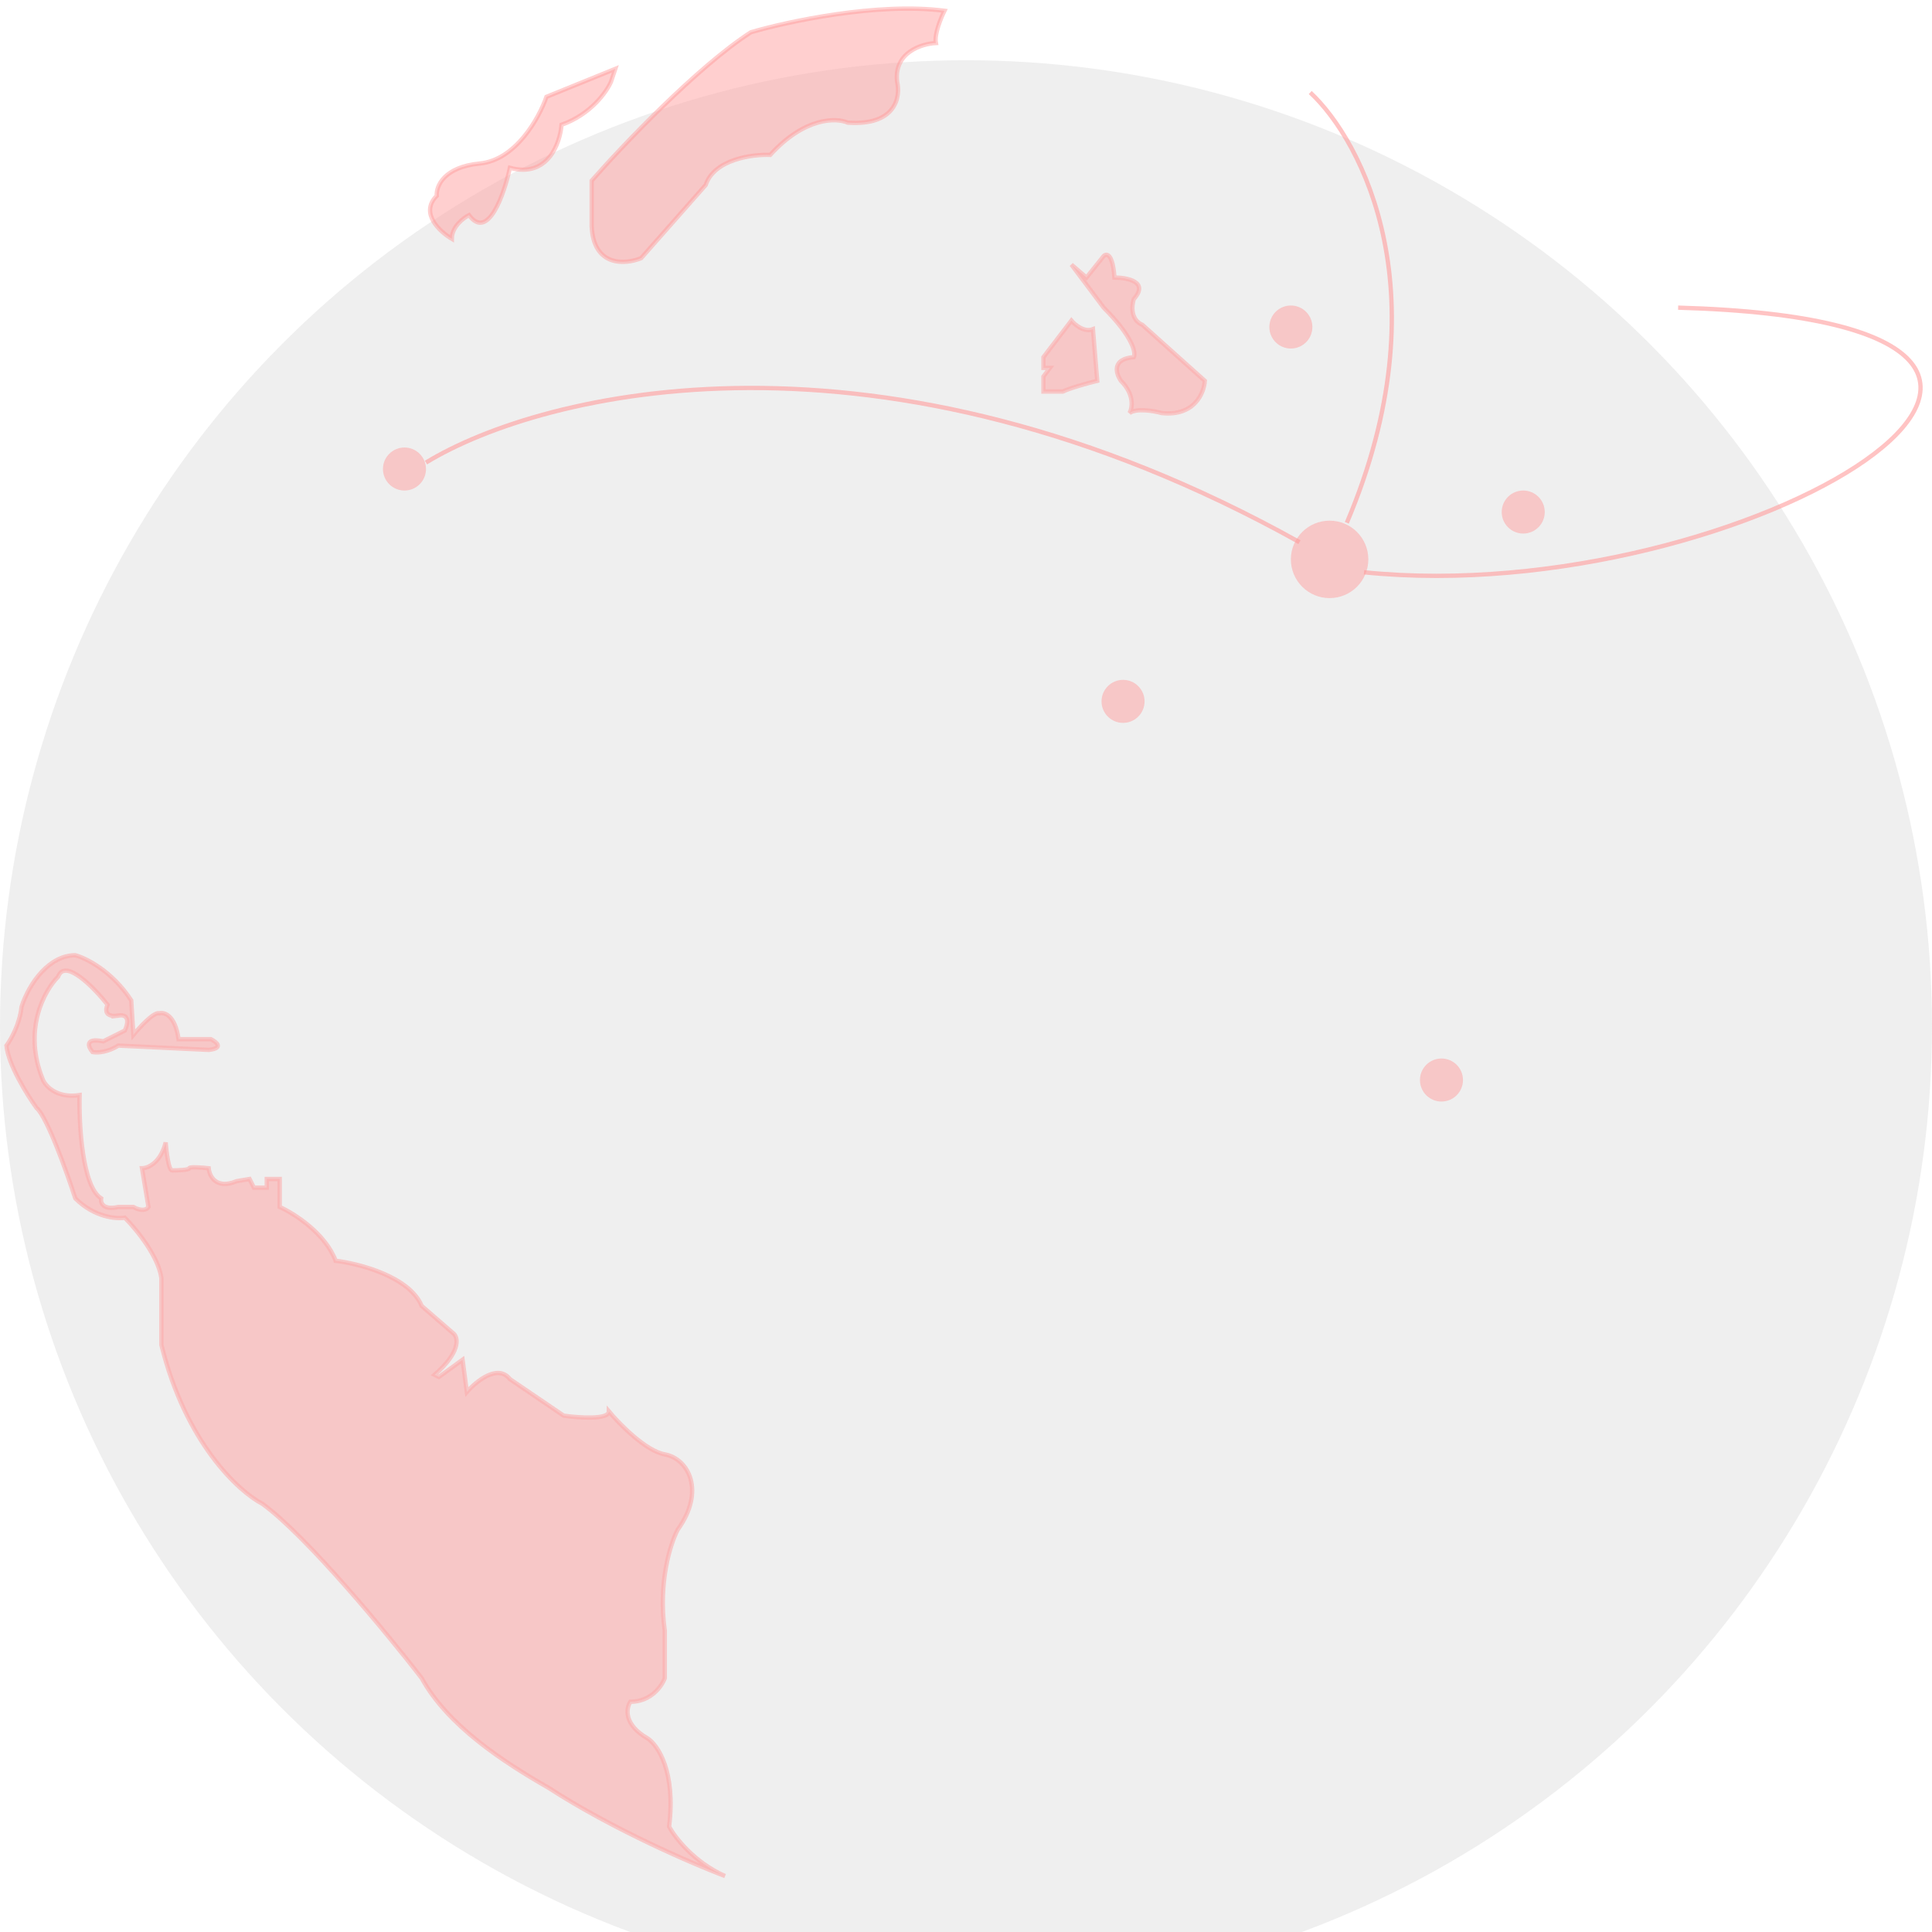 <svg width="449" height="449" viewBox="0 0 449 449" fill="none" xmlns="http://www.w3.org/2000/svg">
<g filter="url(#filter0_i_166_2)">
<circle cx="224.5" cy="224.5" r="224.5" fill="#D7D7D7" fill-opacity="0.4"/>
</g>
<path d="M304.5 21.5C316.667 32.833 335.4 68.7 313 121.5" stroke="#FF9B9B" stroke-opacity="0.6"/>
<path d="M99 107.501C126 91.001 204.4 71.601 302 126.001" stroke="#FF9B9B" stroke-opacity="0.6"/>
<path d="M317 133C405.5 142 515 75 390 71.5" stroke="#FF9B9B" stroke-opacity="0.6"/>
<g opacity="0.8">
<path d="M34.5 280.5L33 271.5C34.333 271.5 37.3 270.3 38.5 265.5C38.667 267.667 39.2 272 40 272C41.333 272 44 271.9 44 271.5C44 271.1 47 271.333 48.5 271.5C48.667 273.333 50.2 276.5 55 274.5L58 274L59 276H62V274H65V280.5C68.333 282 75.6 286.6 78 293C83.5 293.667 95.2 296.7 98 303.5L105.5 310C106.5 311 107 314.3 101 319.5L102 320L107.5 316L108.5 323.5C110.667 321 115.7 316.9 118.5 320.5L131 329C134.5 329.5 141.5 330 141.5 328C144 331 150.1 337.2 154.5 338C160 339 164 346.5 157.5 355.5C155.833 358.667 152.9 367.8 154.5 379V390C153.833 391.833 151.3 395.5 146.5 395.5C145.5 397 144.9 400.8 150.5 404C152.833 405.5 157.1 411.7 155.5 424.5C156.833 427 161.3 432.8 168.5 436C161 433.167 142.3 425.1 127.5 415.5C117 409.5 104 401 98 390C90 379.667 71.4 357.1 61 349.5C55.5 346.667 43.1 335.3 37.5 312.5V297C36.833 292.167 32 286 29 283C27 283.333 21.9 282.9 17.5 278.5C15.5 272.333 10.9 259.5 8.5 257.5C6.333 254.5 1.9 247.4 1.5 243C2.5 241.667 4.6 238 5 234C6.833 228.333 11.5 221.999 17.5 222C20 222.667 26.1 225.7 30.5 232.5L31 240.5C32.5 238.667 35.8 235.1 37 235.5C38.167 235.167 40.7 235.9 41.5 241.5H49C50.333 242.167 52.1 243.6 48.5 244L27.5 243C26.5 243.667 23.9 244.9 21.5 244.5C20.5 243.302 19.6 241.124 24 242L29 239.5C29.624 238.253 30.218 235.926 28 235.958C27.661 236.037 27.261 236.097 26.858 236.112C26.091 236.213 25.64 236.269 26.702 236.115C25.376 236.121 24.106 235.586 25 233.5C21.833 229.5 15.1 222.6 13.5 227C10.333 230.167 5.2 239.4 10 251C10.667 252.5 13.3 255.3 18.5 254.5C18.333 261.333 19.1 275.7 23.5 278.5C23.333 279.5 23.9 281.3 27.5 280.5H31C31.833 281 33.7 281.7 34.5 280.5Z" fill="#FF9B9B" fill-opacity="0.6"/>
<path d="M28 235.958C30.218 235.926 29.624 238.253 29 239.5L24 242C19.6 241.124 20.5 243.302 21.5 244.5C23.9 244.9 26.5 243.667 27.5 243L48.5 244C52.1 243.6 50.333 242.167 49 241.5H41.5C40.7 235.9 38.167 235.167 37 235.5C35.8 235.1 32.5 238.667 31 240.5L30.5 232.5C26.1 225.7 20 222.667 17.5 222C11.5 221.999 6.833 228.333 5 234C4.6 238 2.5 241.667 1.5 243C1.9 247.4 6.333 254.5 8.5 257.5C10.9 259.5 15.5 272.333 17.5 278.5C21.9 282.9 27 283.333 29 283C32 286 36.833 292.167 37.5 297C37.5 302 37.5 312.1 37.5 312.5C43.1 335.3 55.5 346.667 61 349.5C71.4 357.1 90 379.667 98 390C104 401 117 409.5 127.5 415.5C142.3 425.1 161 433.167 168.5 436C161.3 432.8 156.833 427 155.5 424.5C157.1 411.7 152.833 405.5 150.5 404C144.9 400.8 145.5 397 146.5 395.5C151.3 395.5 153.833 391.833 154.5 390V379C152.9 367.8 155.833 358.667 157.5 355.5C164 346.5 160 339 154.5 338C150.1 337.2 144 331 141.5 328C141.5 330 134.5 329.5 131 329L118.5 320.5C115.7 316.9 110.667 321 108.5 323.5L107.5 316L102 320L101 319.5C107 314.3 106.5 311 105.5 310L98 303.5C95.2 296.7 83.5 293.667 78 293C75.6 286.6 68.333 282 65 280.5V274H62V276H59L58 274L55 274.5C50.2 276.5 48.667 273.333 48.5 271.5C47 271.333 44 271.1 44 271.5C44 271.9 41.333 272 40 272C39.2 272 38.667 267.667 38.5 265.5C37.3 270.3 34.333 271.5 33 271.5L34.5 280.5C33.7 281.7 31.833 281 31 280.5H27.5C23.9 281.3 23.333 279.5 23.5 278.5C19.1 275.7 18.333 261.333 18.5 254.5C13.3 255.3 10.667 252.5 10 251C5.2 239.4 10.333 230.167 13.5 227C15.1 222.6 21.833 229.5 25 233.5C23.8 236.3 26.5 236.306 28 235.958ZM28 235.958C27.847 235.961 27.681 235.974 27.5 236C24.7 236.4 26.667 236.139 28 235.958Z" stroke="#FF9B9B" stroke-opacity="0.6"/>
</g>
<path opacity="0.8" d="M217.499 10C217.099 8 218.666 4.167 219.499 2.5C203.899 0.5 183 5 174.5 7.5C162.1 15.5 144.667 33.834 137.5 42V52.5C137.9 62.1 145.333 61.5 149 60L164 43C166 37 174.833 35.834 179 36C187 27.2 194.333 27.334 197 28.5C208.2 29.3 209.332 22.5 208.498 19C207.698 12.2 214.165 10.167 217.499 10Z" fill="#FF9B9B" fill-opacity="0.6" stroke="#FF9B9B" stroke-opacity="0.6"/>
<path opacity="0.8" d="M130.501 29C137.301 26.6 141.001 21.333 142.001 19L143 16L127 22.5C125.333 27.333 119.9 37.2 111.5 38C103.1 38.8 101.334 43.333 101.501 45.5C97.501 49.5 102.168 53.833 105.001 55.5C105.001 52.7 107.668 50.667 109.001 50C113.401 56 117.168 45.167 118.501 39C127.301 41.4 130.168 33.333 130.501 29Z" fill="#FF9B9B" fill-opacity="0.6" stroke="#FF9B9B" stroke-opacity="0.6"/>
<g opacity="0.8">
<path d="M252.5 64.5L249 61.5L256.5 71.5C263.3 78.3 264 82 263.5 83C258.3 83.4 259.333 86.833 260.5 88.5C263.7 91.7 263.167 94.833 262.5 96C264.1 94.8 268.167 95.5 270 96C277.6 96.8 279.833 91.333 280 88.5L265.5 75.5C262.7 74.3 263 71 263.5 69.5C267.1 65.5 262 64.5 259 64.5C258.6 58.9 257.167 58.834 256.5 59.5L252.5 64.5Z" fill="#FF9B9B" fill-opacity="0.6"/>
<path d="M249 74.5L242.5 83V85.5H244L242.5 87.5V91H247C248.6 90.2 253 89 255 88.5L254 76.5C252 77.3 249.833 75.5 249 74.5Z" fill="#FF9B9B" fill-opacity="0.6"/>
<path d="M252.5 64.5L249 61.5L256.5 71.5C263.3 78.3 264 82 263.5 83C258.3 83.4 259.333 86.833 260.5 88.5C263.7 91.7 263.167 94.833 262.5 96C264.1 94.8 268.167 95.5 270 96C277.6 96.8 279.833 91.333 280 88.5L265.5 75.5C262.7 74.3 263 71 263.5 69.5C267.1 65.5 262 64.5 259 64.5C258.6 58.9 257.167 58.834 256.5 59.5L252.5 64.5Z" stroke="#FF9B9B" stroke-opacity="0.6"/>
<path d="M249 74.5L242.5 83V85.5H244L242.5 87.5V91H247C248.6 90.2 253 89 255 88.5L254 76.5C252 77.3 249.833 75.5 249 74.5Z" stroke="#FF9B9B" stroke-opacity="0.6"/>
</g>
<circle opacity="0.8" cx="300" cy="76" r="5" fill="#FF9B9B" fill-opacity="0.6"/>
<circle opacity="0.8" cx="354" cy="119" r="5" fill="#FF9B9B" fill-opacity="0.6"/>
<circle opacity="0.8" cx="335" cy="251" r="5" fill="#FF9B9B" fill-opacity="0.6"/>
<circle opacity="0.8" cx="94" cy="109" r="5" fill="#FF9B9B" fill-opacity="0.6"/>
<circle opacity="0.8" cx="261" cy="163" r="5" fill="#FF9B9B" fill-opacity="0.6"/>
<circle opacity="0.8" cx="309" cy="130" r="9" fill="#FF9B9B" fill-opacity="0.6"/>
<defs>
<filter id="filter0_i_166_2" x="0" y="0" width="449" height="463" filterUnits="userSpaceOnUse" color-interpolation-filters="sRGB">
<feFlood flood-opacity="0" result="BackgroundImageFix"/>
<feBlend mode="normal" in="SourceGraphic" in2="BackgroundImageFix" result="shape"/>
<feColorMatrix in="SourceAlpha" type="matrix" values="0 0 0 0 0 0 0 0 0 0 0 0 0 0 0 0 0 0 127 0" result="hardAlpha"/>
<feOffset dy="14"/>
<feGaussianBlur stdDeviation="28.15"/>
<feComposite in2="hardAlpha" operator="arithmetic" k2="-1" k3="1"/>
<feColorMatrix type="matrix" values="0 0 0 0 0 0 0 0 0 0 0 0 0 0 0 0 0 0 0.25 0"/>
<feBlend mode="normal" in2="shape" result="effect1_innerShadow_166_2"/>
</filter>
</defs>
</svg>
